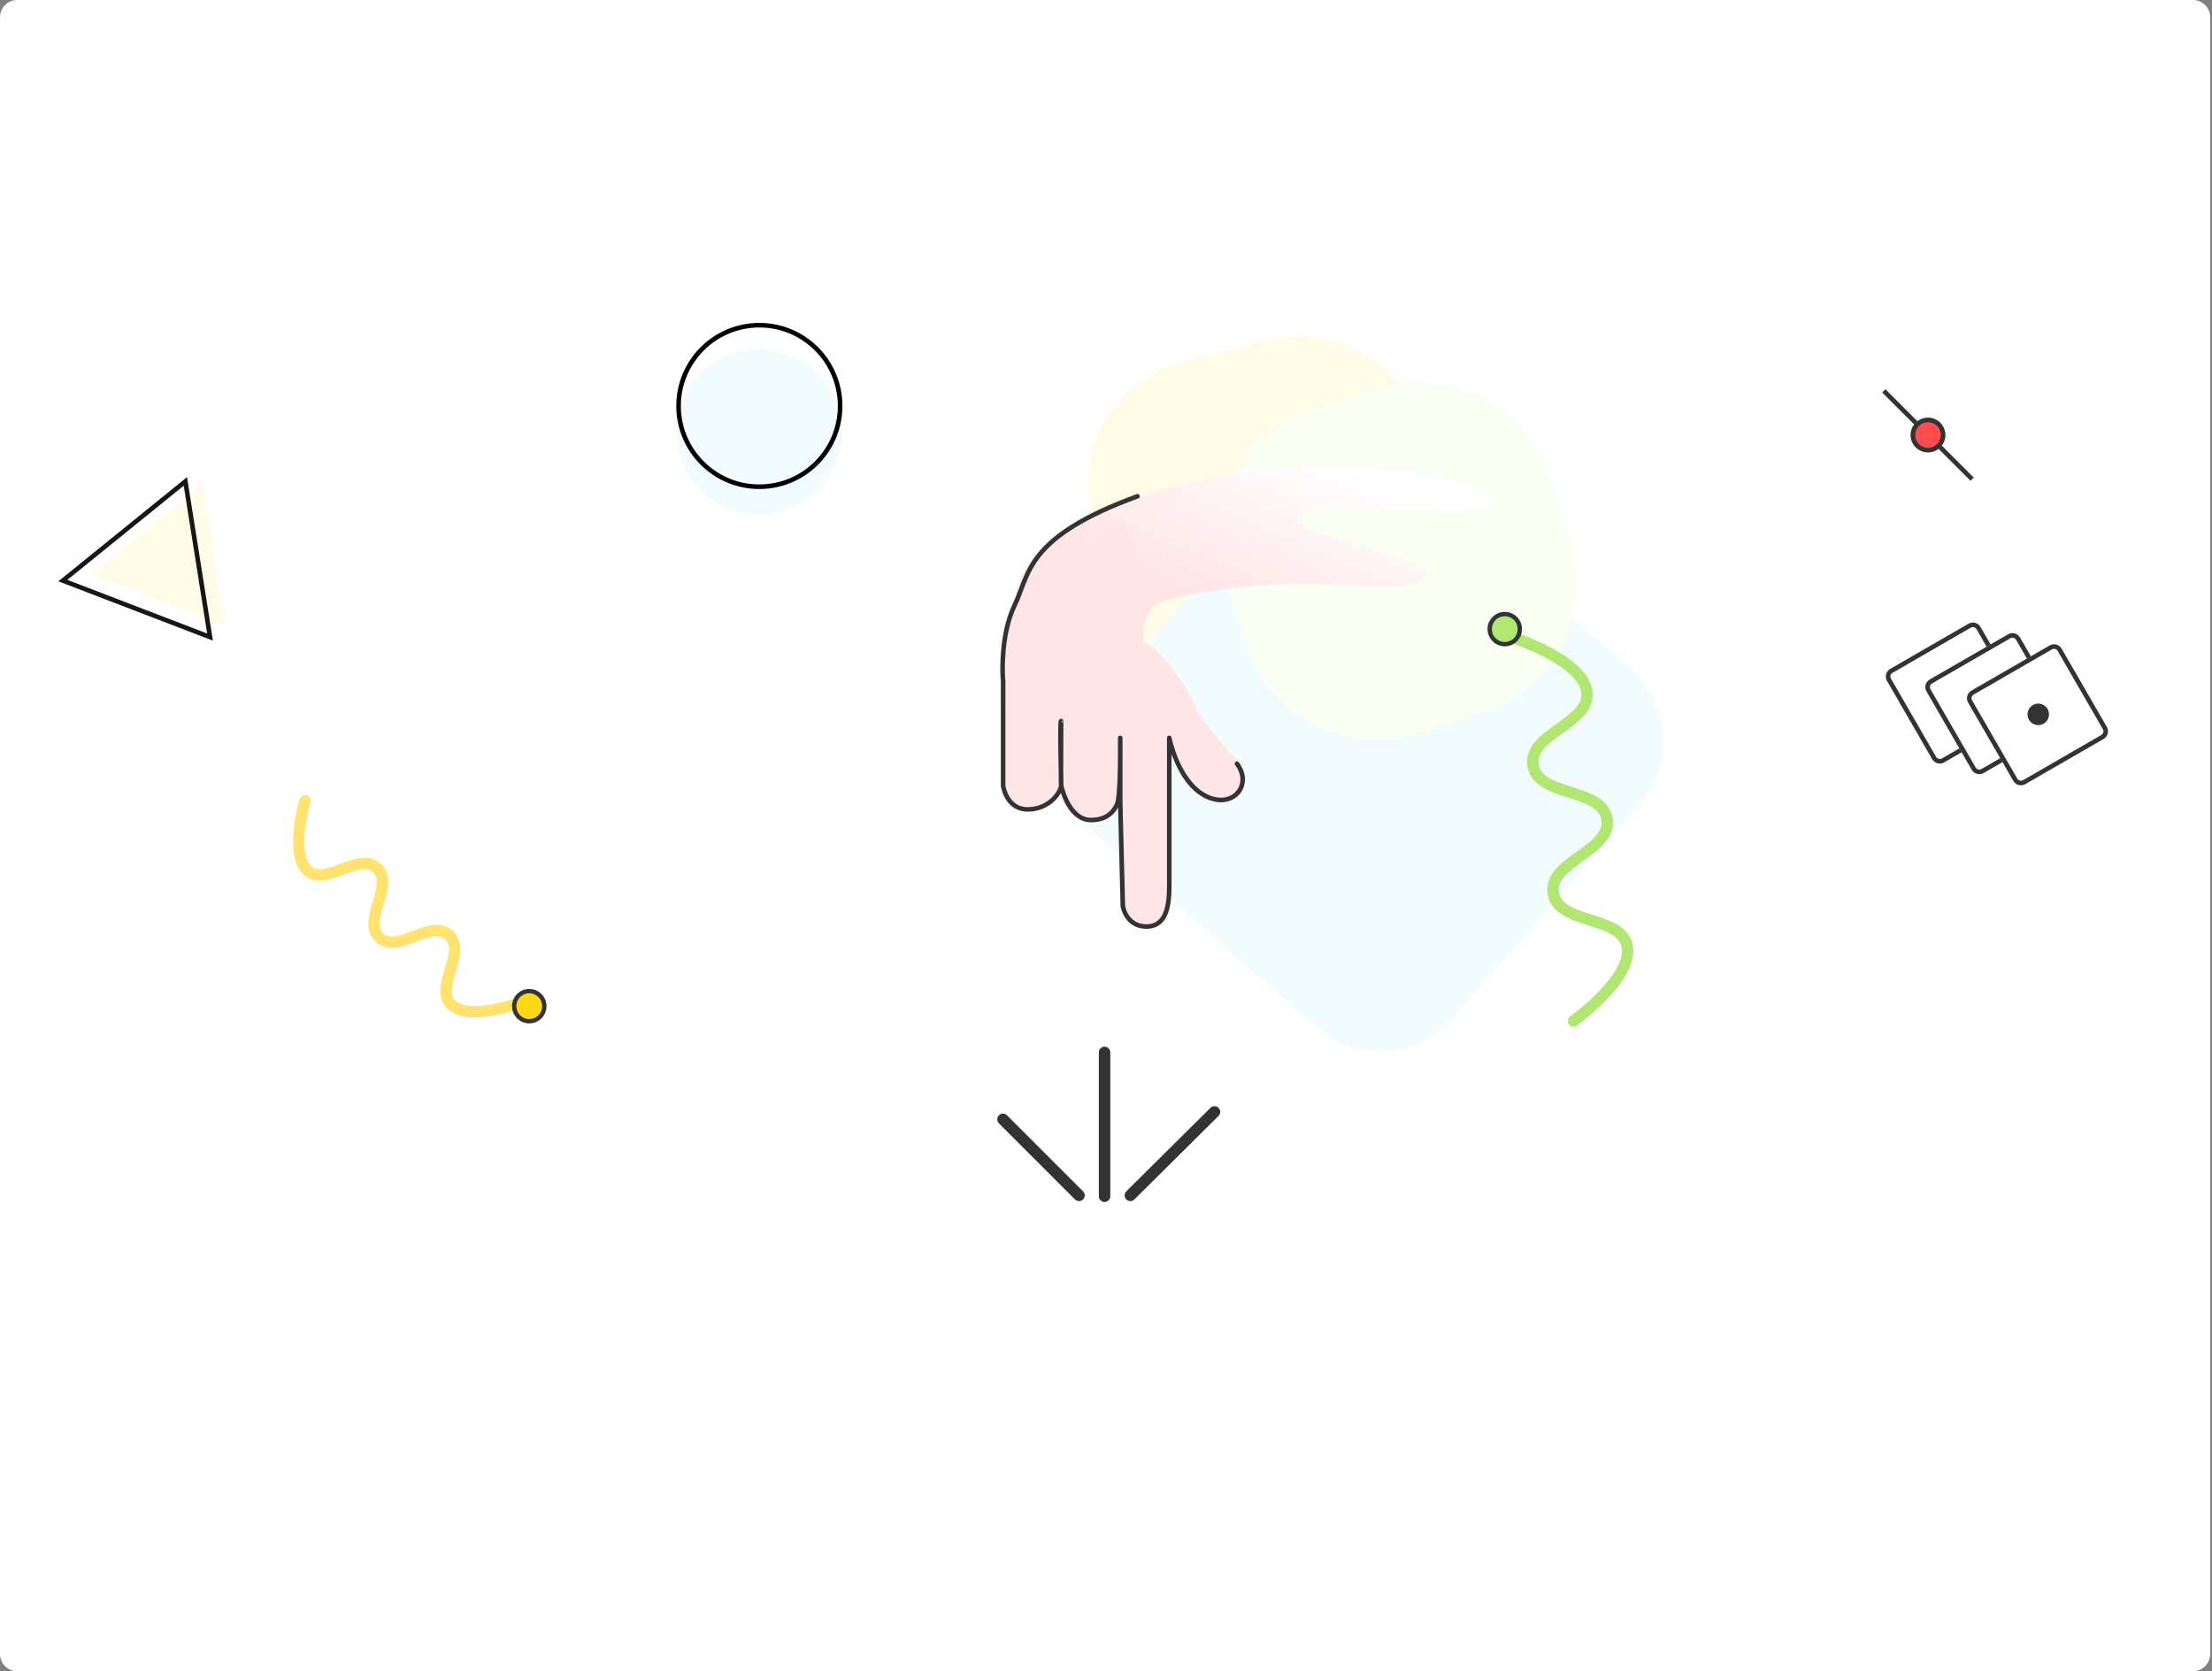 <svg width="966" height="730" viewBox="0 0 966 730" fill="none" xmlns="http://www.w3.org/2000/svg">
<rect x="0" y="0" width="966" height="730" fill="#808080" stroke="none"/>
<path d="M957.681 0H7.526C3.369 0 0 3.369 0 7.526V722.474C0 726.631 3.369 730 7.526 730H957.681C961.837 730 965.207 726.631 965.207 722.474V7.526C965.207 3.369 961.837 0 957.681 0Z" fill="white"/>
<path d="M629.995 226.932L620.201 187.661C613.031 158.911 583.911 141.416 555.16 148.586L515.888 158.38C487.137 165.55 469.642 194.669 476.812 223.419L486.606 262.69C493.776 291.44 522.896 308.934 551.647 301.764L590.919 291.971C619.67 284.801 637.165 255.682 629.995 226.932Z" fill="#FFFBE6"/>
<path d="M559.322 214.223L477.228 308.642C462.228 325.893 464.054 352.038 481.305 367.037L575.727 449.129C592.979 464.129 619.123 462.303 634.123 445.051L716.218 350.633C731.217 333.381 729.392 307.237 712.14 292.238L617.719 210.146C600.467 195.146 574.322 196.972 559.322 214.223Z" fill="#F2FCFF"/>
<path d="M646.88 311.432L620.039 320.153C604.852 325.088 588.328 323.787 574.1 316.538C559.872 309.289 549.107 296.686 544.172 281.499L535.451 254.659C530.516 239.473 531.816 222.949 539.066 208.721C546.315 194.494 558.919 183.729 574.106 178.795L600.947 170.073C616.133 165.139 632.658 166.439 646.886 173.688C661.113 180.937 671.879 193.541 676.813 208.727L685.535 235.567C690.469 250.754 689.169 267.278 681.92 281.505C674.671 295.733 662.066 306.498 646.88 311.432V311.432Z" fill="#F9FFF2"/>
<path d="M446.591 285.283C446.591 285.283 442.619 273.759 442.828 262.393C446.865 247.33 451.464 234.578 492.06 219.119C568.025 190.192 652.458 209.231 652.458 219.119C652.458 229.008 578.021 216.768 567.32 225.234C556.619 233.701 635.132 244.088 621.883 252.985C608.635 261.883 576.022 248.125 514.325 260.824C508.905 262.277 504.176 263.287 501.782 267.409C498.719 272.678 499.273 281.207 499.273 281.207C499.273 281.207 501.154 270.859 446.591 285.283Z" fill="url(#paint0_linear)"/>
<path d="M489.36 396.471H489.025L489.025 347.285C489.025 353.157 483.371 357.915 476.396 357.915C469.421 357.915 463.767 353.153 463.767 347.285V341.968C463.767 347.84 458.015 352.598 450.919 352.598C443.823 352.598 438.069 347.84 438.069 341.968V326.017C438.069 326.017 436.075 295.444 438.069 283.039C440.063 270.635 446.689 247.721 454.665 240.519C462.64 233.317 456.347 243.935 469.308 244.933C475.462 245.403 477.762 240.927 479.617 236.449C481.671 231.499 483.185 226.547 488.767 228.291C499.397 231.615 497.315 265.852 498.645 280.031C509.275 284.464 519.153 302.534 522.257 309.18C525.362 315.826 541.753 333.993 541.753 333.993L541.526 334.324C542.516 336.039 542.973 338.011 542.838 339.987C542.703 341.964 541.983 343.855 540.769 345.421C539.555 346.986 537.902 348.154 536.021 348.776C534.14 349.398 532.117 349.446 530.209 348.913C528.919 349.038 527.623 348.746 526.511 348.081C519.599 344.358 511.176 328.232 511.176 328.232L510.29 329.229L510.29 396.471H509.959C509.37 398.755 508.039 400.779 506.174 402.224C504.309 403.669 502.017 404.453 499.658 404.453C497.299 404.453 495.007 403.669 493.142 402.224C491.277 400.779 489.946 398.755 489.357 396.471H489.36Z" fill="#FFE5E6"/>
<path d="M438.069 297.049V343.239C438.069 343.239 439.457 353.542 448.815 353.542C458.172 353.542 463.105 346.231 463.437 343.239C463.531 342.406 462.66 313.845 463.437 314.994C463.501 315.021 463.161 342.051 463.437 343.239C464.377 347.335 468.046 358.196 476.397 358.196C482.901 358.196 486.1 355.1 487.825 351.345C489.518 347.685 489.218 322.308 489.218 322.308V350.865L490.354 395.746C490.354 395.746 491.678 404.718 500.656 404.718C509.635 404.718 510.628 395.089 510.628 386.773V322.306C510.628 322.306 514.284 341.247 526.245 347.562C538.205 353.877 547.274 343.034 540.202 333.604" stroke="#333333" stroke-width="2" stroke-linecap="round" stroke-linejoin="round"/>
<path d="M437.967 296.258C437.967 296.258 436.556 277.914 443.141 264.274C449.726 250.633 447.845 234.641 496.764 216.767" stroke="#333333" stroke-width="2" stroke-linecap="round"/>
<path d="M482.372 522.526V459.699" stroke="#333333" stroke-width="5" stroke-linecap="round"/>
<path d="M471.215 522.153L438 488.934" stroke="#333333" stroke-width="5" stroke-linecap="round"/>
<path d="M530.376 485.688L493.634 522.152" stroke="#333333" stroke-width="5" stroke-linecap="round"/>
<path d="M227.618 437.858C227.618 437.858 205.076 446.256 197.209 438.92C189.341 431.584 204.014 415.848 196.147 408.51C188.279 401.172 173.604 416.909 165.737 409.573C157.869 402.236 172.543 386.5 164.675 379.163C156.808 371.827 142.133 387.562 134.265 380.225C126.396 372.888 133.202 349.816 133.202 349.816" stroke="#FFE270" stroke-width="5" stroke-linecap="round"/>
<path d="M237.55 440.986C236.733 444.524 233.19 446.738 229.652 445.921C226.114 445.104 223.9 441.561 224.717 438.023C225.534 434.485 229.077 432.271 232.615 433.088C236.153 433.905 238.367 437.448 237.55 440.986Z" fill="#FFD717"/>
<path d="M225.634 438.235C224.934 441.267 226.831 444.304 229.864 445.004C232.896 445.704 235.933 443.807 236.633 440.774C237.334 437.741 235.436 434.705 232.403 434.005C229.371 433.304 226.334 435.202 225.634 438.235ZM223.8 437.811C224.735 433.762 228.777 431.236 232.827 432.171C236.877 433.106 239.402 437.147 238.467 441.197C237.532 445.247 233.49 447.772 229.441 446.837C225.391 445.902 222.865 441.861 223.8 437.811Z" fill="#333333"/>
<path d="M822.684 170.741L861.254 209.311" stroke="#333333" stroke-width="2"/>
<path d="M841.969 197.552C846.126 197.552 849.495 194.182 849.495 190.026C849.495 185.869 846.126 182.5 841.969 182.5C837.813 182.5 834.443 185.869 834.443 190.026C834.443 194.182 837.813 197.552 841.969 197.552Z" fill="#FF4D4D"/>
<path d="M841.969 196.611C845.606 196.611 848.554 193.663 848.554 190.026C848.554 186.389 845.606 183.44 841.969 183.44C838.332 183.44 835.384 186.389 835.384 190.026C835.384 193.663 838.332 196.611 841.969 196.611Z" stroke="#333333" stroke-width="2"/>
<path d="M331.613 224.833C351.616 224.833 367.832 208.617 367.832 188.615C367.832 168.612 351.616 152.397 331.613 152.397C311.61 152.397 295.395 168.612 295.395 188.615C295.395 208.617 311.61 224.833 331.613 224.833Z" fill="#F2FCFF"/>
<path d="M331.613 212.603C351.097 212.603 366.891 196.809 366.891 177.326C366.891 157.843 351.097 142.049 331.613 142.049C312.129 142.049 296.335 157.843 296.335 177.326C296.335 196.809 312.129 212.603 331.613 212.603Z" stroke="black" stroke-width="2"/>
<path d="M88.476 211.743L40.143 250.881L98.205 273.168L88.476 211.743Z" fill="#FFFBE6"/>
<path d="M80.959 210.283L27.453 253.61L91.729 278.282L80.959 210.283Z" stroke="#161615" stroke-width="2" stroke-miterlimit="10"/>
<path d="M824.107 297.382L843.863 331.6C844.902 333.399 847.203 334.016 849.003 332.977L883.221 313.222C885.021 312.183 885.638 309.881 884.598 308.081L864.842 273.864C863.803 272.064 861.502 271.447 859.702 272.486L825.484 292.242C823.684 293.281 823.067 295.582 824.107 297.382Z" fill="white"/>
<path d="M824.921 296.911L844.677 331.129C845.457 332.479 847.183 332.941 848.533 332.162L882.751 312.407C884.101 311.628 884.563 309.901 883.784 308.552L864.028 274.334C863.248 272.984 861.522 272.522 860.172 273.301L825.954 293.056C824.604 293.836 824.142 295.562 824.921 296.911Z" stroke="#333333" stroke-width="2" stroke-linecap="round"/>
<path d="M841.371 302.007L861.127 336.225C862.166 338.025 864.468 338.642 866.268 337.602L900.486 317.847C902.286 316.808 902.902 314.507 901.863 312.707L882.107 278.489C881.068 276.689 878.766 276.073 876.967 277.112L842.748 296.867C840.949 297.906 840.332 300.208 841.371 302.007Z" fill="white"/>
<path d="M842.186 301.537L861.942 335.755C862.721 337.104 864.447 337.567 865.797 336.788L900.015 317.032C901.365 316.253 901.828 314.527 901.048 313.177L881.292 278.96C880.513 277.61 878.787 277.147 877.437 277.926L843.219 297.682C841.869 298.461 841.406 300.187 842.186 301.537Z" stroke="#333333" stroke-width="2" stroke-linecap="round"/>
<path d="M859.546 306.877L879.302 341.094C880.341 342.894 882.643 343.511 884.442 342.472L918.661 322.716C920.46 321.677 921.077 319.376 920.038 317.576L900.282 283.358C899.243 281.559 896.941 280.942 895.141 281.981L860.923 301.736C859.123 302.775 858.507 305.077 859.546 306.877Z" fill="white"/>
<path d="M860.361 306.406L880.117 340.624C880.896 341.974 882.622 342.436 883.972 341.657L918.19 321.901C919.54 321.122 920.002 319.396 919.223 318.046L899.467 283.829C898.688 282.479 896.962 282.016 895.612 282.796L861.394 302.551C860.044 303.33 859.581 305.056 860.361 306.406Z" stroke="#333333" stroke-width="2" stroke-linecap="round"/>
<path d="M893.454 308.713C891.617 306.876 888.639 306.876 886.802 308.713C884.965 310.55 884.965 313.528 886.802 315.365C888.639 317.202 891.617 317.202 893.454 315.365C895.291 313.528 895.291 310.55 893.454 308.713Z" fill="#333333"/>
<path d="M660.632 278.479C660.632 278.479 690.762 288.016 692.973 301.975C695.184 315.935 667.265 320.357 669.476 334.316C671.687 348.275 699.606 343.854 701.817 357.812C704.027 371.771 676.109 376.192 678.32 390.152C680.531 404.111 708.449 399.688 710.66 413.647C712.871 427.605 687.164 445.987 687.164 445.987" stroke="#B2E672" stroke-width="5" stroke-linecap="round"/>
<path d="M652.491 279.456C649.924 276.888 649.924 272.711 652.491 270.143C655.059 267.576 659.237 267.576 661.804 270.143C664.372 272.711 664.372 276.888 661.804 279.456C659.237 282.024 655.059 282.024 652.491 279.456Z" fill="#B2E672"/>
<path d="M661.139 270.808C658.938 268.607 655.357 268.607 653.157 270.808C650.956 273.009 650.956 276.59 653.157 278.791C655.357 280.991 658.938 280.991 661.139 278.791C663.34 276.59 663.34 273.009 661.139 270.808ZM662.47 269.478C665.409 272.417 665.409 277.182 662.47 280.121C659.531 283.06 654.765 283.06 651.826 280.121C648.887 277.182 648.887 272.417 651.826 269.478C654.765 266.539 659.531 266.539 662.47 269.478Z" fill="#333333"/>
<defs>
<linearGradient id="paint0_linear" x1="504.244" y1="251.538" x2="535.823" y2="180.708" gradientUnits="userSpaceOnUse">
<stop stop-color="#FFE5E6"/>
<stop offset="1" stop-color="white"/>
</linearGradient>
</defs>
</svg>
